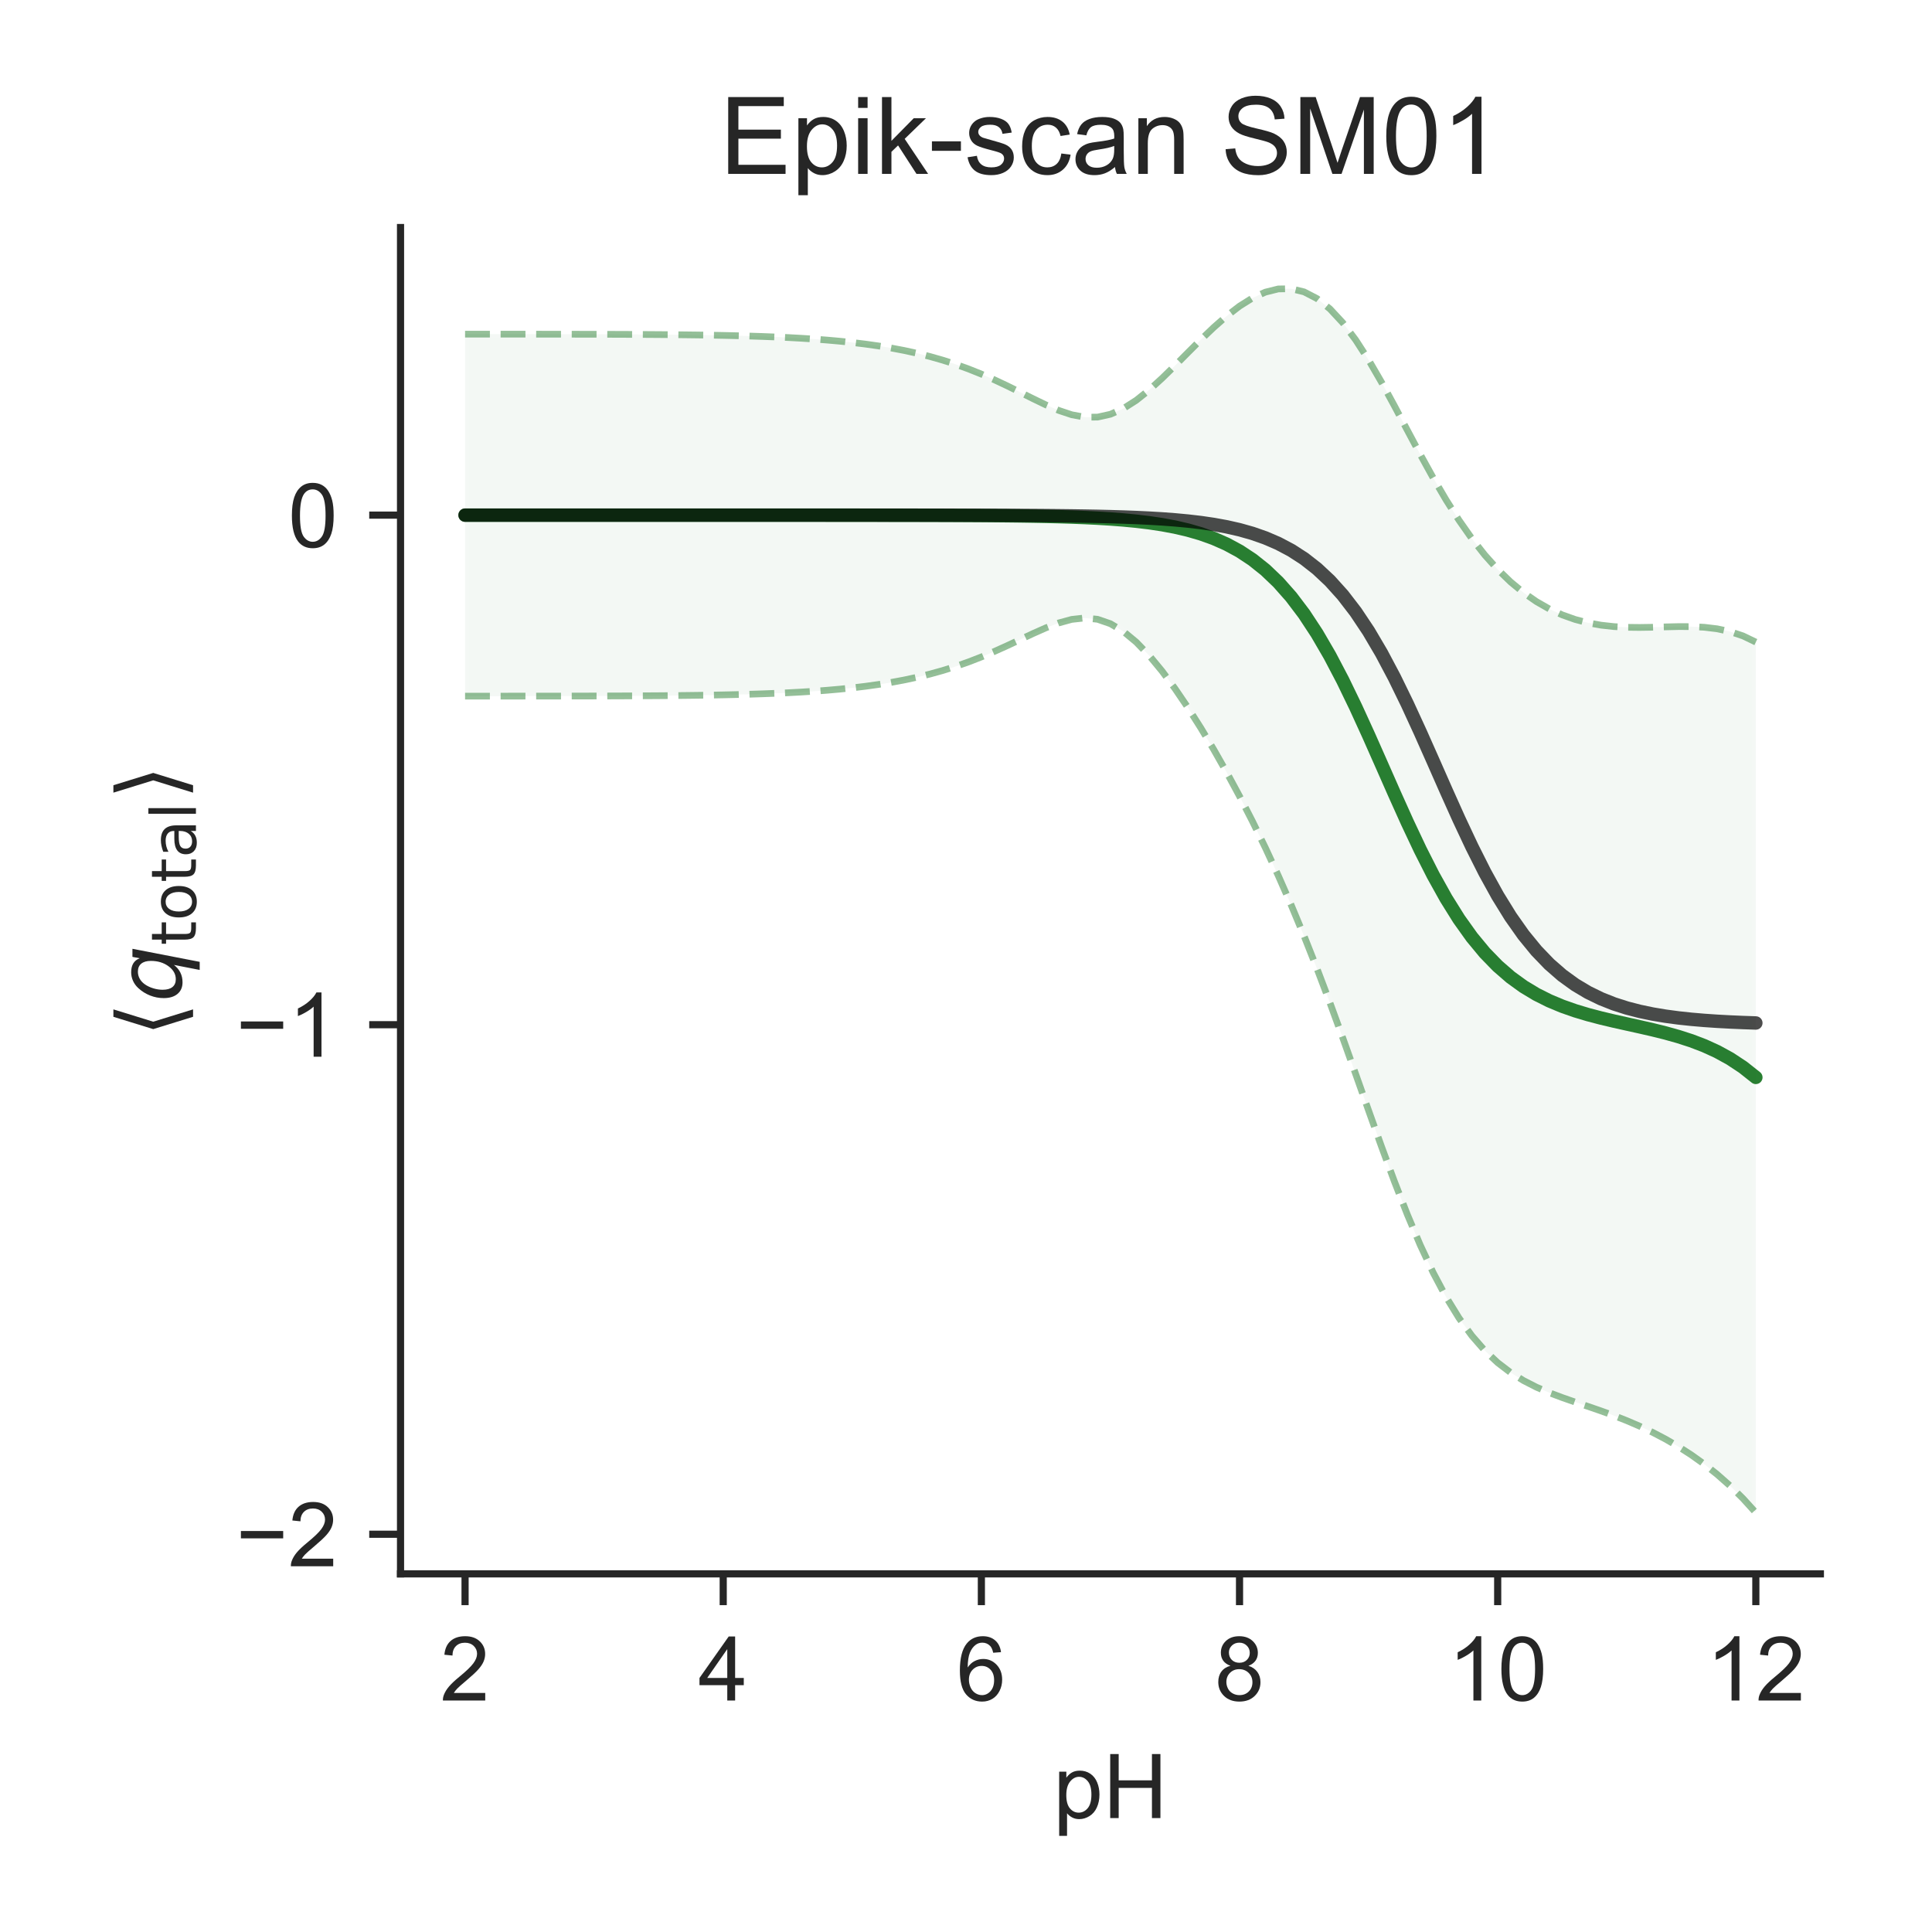 <?xml version="1.0" encoding="utf-8" standalone="no"?>
<!DOCTYPE svg PUBLIC "-//W3C//DTD SVG 1.1//EN"
  "http://www.w3.org/Graphics/SVG/1.1/DTD/svg11.dtd">
<!-- Created with matplotlib (http://matplotlib.org/) -->
<svg height="216pt" version="1.1" viewBox="0 0 216 216" width="216pt" xmlns="http://www.w3.org/2000/svg" xmlns:xlink="http://www.w3.org/1999/xlink">
 <defs>
  <style type="text/css">
*{stroke-linecap:butt;stroke-linejoin:round;}
  </style>
 </defs>
 <g id="figure_1">
  <g id="patch_1">
   <path d="M 0 216 
L 216 216 
L 216 0 
L 0 0 
z
" style="fill:#ffffff;"/>
  </g>
  <g id="axes_1">
   <g id="patch_2">
    <path d="M 44.78 175.96 
L 203.52 175.96 
L 203.52 25.44 
L 44.78 25.44 
z
" style="fill:#ffffff;"/>
   </g>
   <g id="matplotlib.axis_1">
    <g id="xtick_1">
     <g id="line2d_1">
      <defs>
       <path d="M 0 0 
L 0 3.5 
" id="m7f3287dc31" style="stroke:#262626;stroke-width:0.8;"/>
      </defs>
      <g>
       <use style="fill:#262626;stroke:#262626;stroke-width:0.8;" x="51.995" xlink:href="#m7f3287dc31" y="175.96"/>
      </g>
     </g>
     <g id="text_1">
      <!-- 2 -->
      <defs>
       <path d="M 50.344 8.453 
L 50.344 0 
L 3.031 0 
Q 2.938 3.172 4.047 6.109 
Q 5.859 10.938 9.828 15.625 
Q 13.812 20.312 21.344 26.469 
Q 33.016 36.031 37.109 41.625 
Q 41.219 47.219 41.219 52.203 
Q 41.219 57.422 37.469 61 
Q 33.734 64.594 27.734 64.594 
Q 21.391 64.594 17.578 60.781 
Q 13.766 56.984 13.719 50.25 
L 4.688 51.172 
Q 5.609 61.281 11.656 66.578 
Q 17.719 71.875 27.938 71.875 
Q 38.234 71.875 44.234 66.156 
Q 50.25 60.453 50.25 52 
Q 50.25 47.703 48.484 43.547 
Q 46.734 39.406 42.656 34.812 
Q 38.578 30.219 29.109 22.219 
Q 21.188 15.578 18.938 13.203 
Q 16.703 10.844 15.234 8.453 
z
" id="ArialMT-32"/>
      </defs>
      <g style="fill:#262626;" transform="translate(49.215 190.118)scale(0.1 -0.1)">
       <use xlink:href="#ArialMT-32"/>
      </g>
     </g>
    </g>
    <g id="xtick_2">
     <g id="line2d_2">
      <g>
       <use style="fill:#262626;stroke:#262626;stroke-width:0.8;" x="80.857" xlink:href="#m7f3287dc31" y="175.96"/>
      </g>
     </g>
     <g id="text_2">
      <!-- 4 -->
      <defs>
       <path d="M 32.328 0 
L 32.328 17.141 
L 1.266 17.141 
L 1.266 25.203 
L 33.938 71.578 
L 41.109 71.578 
L 41.109 25.203 
L 50.781 25.203 
L 50.781 17.141 
L 41.109 17.141 
L 41.109 0 
z
M 32.328 25.203 
L 32.328 57.469 
L 9.906 25.203 
z
" id="ArialMT-34"/>
      </defs>
      <g style="fill:#262626;" transform="translate(78.077 190.118)scale(0.1 -0.1)">
       <use xlink:href="#ArialMT-34"/>
      </g>
     </g>
    </g>
    <g id="xtick_3">
     <g id="line2d_3">
      <g>
       <use style="fill:#262626;stroke:#262626;stroke-width:0.8;" x="109.719" xlink:href="#m7f3287dc31" y="175.96"/>
      </g>
     </g>
     <g id="text_3">
      <!-- 6 -->
      <defs>
       <path d="M 49.75 54.047 
L 41.016 53.375 
Q 39.844 58.547 37.703 60.891 
Q 34.125 64.656 28.906 64.656 
Q 24.703 64.656 21.531 62.312 
Q 17.391 59.281 14.984 53.469 
Q 12.594 47.656 12.5 36.922 
Q 15.672 41.75 20.266 44.094 
Q 24.859 46.438 29.891 46.438 
Q 38.672 46.438 44.844 39.969 
Q 51.031 33.5 51.031 23.25 
Q 51.031 16.5 48.125 10.719 
Q 45.219 4.938 40.141 1.859 
Q 35.062 -1.219 28.609 -1.219 
Q 17.625 -1.219 10.688 6.859 
Q 3.766 14.938 3.766 33.5 
Q 3.766 54.25 11.422 63.672 
Q 18.109 71.875 29.438 71.875 
Q 37.891 71.875 43.281 67.141 
Q 48.688 62.406 49.75 54.047 
z
M 13.875 23.188 
Q 13.875 18.656 15.797 14.5 
Q 17.719 10.359 21.188 8.172 
Q 24.656 6 28.469 6 
Q 34.031 6 38.031 10.484 
Q 42.047 14.984 42.047 22.703 
Q 42.047 30.125 38.078 34.391 
Q 34.125 38.672 28.125 38.672 
Q 22.172 38.672 18.016 34.391 
Q 13.875 30.125 13.875 23.188 
z
" id="ArialMT-36"/>
      </defs>
      <g style="fill:#262626;" transform="translate(106.939 190.118)scale(0.1 -0.1)">
       <use xlink:href="#ArialMT-36"/>
      </g>
     </g>
    </g>
    <g id="xtick_4">
     <g id="line2d_4">
      <g>
       <use style="fill:#262626;stroke:#262626;stroke-width:0.8;" x="138.581" xlink:href="#m7f3287dc31" y="175.96"/>
      </g>
     </g>
     <g id="text_4">
      <!-- 8 -->
      <defs>
       <path d="M 17.672 38.812 
Q 12.203 40.828 9.562 44.531 
Q 6.938 48.25 6.938 53.422 
Q 6.938 61.234 12.547 66.547 
Q 18.172 71.875 27.484 71.875 
Q 36.859 71.875 42.578 66.422 
Q 48.297 60.984 48.297 53.172 
Q 48.297 48.188 45.672 44.5 
Q 43.062 40.828 37.75 38.812 
Q 44.344 36.672 47.781 31.875 
Q 51.219 27.094 51.219 20.453 
Q 51.219 11.281 44.719 5.031 
Q 38.234 -1.219 27.641 -1.219 
Q 17.047 -1.219 10.547 5.047 
Q 4.047 11.328 4.047 20.703 
Q 4.047 27.688 7.594 32.391 
Q 11.141 37.109 17.672 38.812 
z
M 15.922 53.719 
Q 15.922 48.641 19.188 45.406 
Q 22.469 42.188 27.688 42.188 
Q 32.766 42.188 36.016 45.375 
Q 39.266 48.578 39.266 53.219 
Q 39.266 58.062 35.906 61.359 
Q 32.562 64.656 27.594 64.656 
Q 22.562 64.656 19.234 61.422 
Q 15.922 58.203 15.922 53.719 
z
M 13.094 20.656 
Q 13.094 16.891 14.875 13.375 
Q 16.656 9.859 20.172 7.922 
Q 23.688 6 27.734 6 
Q 34.031 6 38.125 10.047 
Q 42.234 14.109 42.234 20.359 
Q 42.234 26.703 38.016 30.859 
Q 33.797 35.016 27.438 35.016 
Q 21.234 35.016 17.156 30.906 
Q 13.094 26.812 13.094 20.656 
z
" id="ArialMT-38"/>
      </defs>
      <g style="fill:#262626;" transform="translate(135.8 190.118)scale(0.1 -0.1)">
       <use xlink:href="#ArialMT-38"/>
      </g>
     </g>
    </g>
    <g id="xtick_5">
     <g id="line2d_5">
      <g>
       <use style="fill:#262626;stroke:#262626;stroke-width:0.8;" x="167.443" xlink:href="#m7f3287dc31" y="175.96"/>
      </g>
     </g>
     <g id="text_5">
      <!-- 10 -->
      <defs>
       <path d="M 37.25 0 
L 28.469 0 
L 28.469 56 
Q 25.297 52.984 20.141 49.953 
Q 14.984 46.922 10.891 45.406 
L 10.891 53.906 
Q 18.266 57.375 23.781 62.297 
Q 29.297 67.234 31.594 71.875 
L 37.25 71.875 
z
" id="ArialMT-31"/>
       <path d="M 4.156 35.297 
Q 4.156 48 6.766 55.734 
Q 9.375 63.484 14.516 67.672 
Q 19.672 71.875 27.484 71.875 
Q 33.25 71.875 37.594 69.547 
Q 41.938 67.234 44.766 62.859 
Q 47.609 58.5 49.219 52.219 
Q 50.828 45.953 50.828 35.297 
Q 50.828 22.703 48.234 14.969 
Q 45.656 7.234 40.5 3 
Q 35.359 -1.219 27.484 -1.219 
Q 17.141 -1.219 11.234 6.203 
Q 4.156 15.141 4.156 35.297 
z
M 13.188 35.297 
Q 13.188 17.672 17.312 11.828 
Q 21.438 6 27.484 6 
Q 33.547 6 37.672 11.859 
Q 41.797 17.719 41.797 35.297 
Q 41.797 52.984 37.672 58.781 
Q 33.547 64.594 27.391 64.594 
Q 21.344 64.594 17.719 59.469 
Q 13.188 52.938 13.188 35.297 
z
" id="ArialMT-30"/>
      </defs>
      <g style="fill:#262626;" transform="translate(161.882 190.118)scale(0.1 -0.1)">
       <use xlink:href="#ArialMT-31"/>
       <use x="55.615" xlink:href="#ArialMT-30"/>
      </g>
     </g>
    </g>
    <g id="xtick_6">
     <g id="line2d_6">
      <g>
       <use style="fill:#262626;stroke:#262626;stroke-width:0.8;" x="196.305" xlink:href="#m7f3287dc31" y="175.96"/>
      </g>
     </g>
     <g id="text_6">
      <!-- 12 -->
      <g style="fill:#262626;" transform="translate(190.744 190.118)scale(0.1 -0.1)">
       <use xlink:href="#ArialMT-31"/>
       <use x="55.615" xlink:href="#ArialMT-32"/>
      </g>
     </g>
    </g>
    <g id="text_7">
     <!-- pH -->
     <defs>
      <path d="M 6.594 -19.875 
L 6.594 51.859 
L 14.594 51.859 
L 14.594 45.125 
Q 17.438 49.078 21 51.047 
Q 24.562 53.031 29.641 53.031 
Q 36.281 53.031 41.359 49.609 
Q 46.438 46.188 49.016 39.953 
Q 51.609 33.734 51.609 26.312 
Q 51.609 18.359 48.75 11.984 
Q 45.906 5.609 40.453 2.219 
Q 35.016 -1.172 29 -1.172 
Q 24.609 -1.172 21.109 0.688 
Q 17.625 2.547 15.375 5.375 
L 15.375 -19.875 
z
M 14.547 25.641 
Q 14.547 15.625 18.594 10.844 
Q 22.656 6.062 28.422 6.062 
Q 34.281 6.062 38.453 11.016 
Q 42.625 15.969 42.625 26.375 
Q 42.625 36.281 38.547 41.203 
Q 34.469 46.141 28.812 46.141 
Q 23.188 46.141 18.859 40.891 
Q 14.547 35.641 14.547 25.641 
z
" id="ArialMT-70"/>
      <path d="M 8.016 0 
L 8.016 71.578 
L 17.484 71.578 
L 17.484 42.188 
L 54.688 42.188 
L 54.688 71.578 
L 64.156 71.578 
L 64.156 0 
L 54.688 0 
L 54.688 33.734 
L 17.484 33.734 
L 17.484 0 
z
" id="ArialMT-48"/>
     </defs>
     <g style="fill:#262626;" transform="translate(117.759 203.263)scale(0.1 -0.1)">
      <use xlink:href="#ArialMT-70"/>
      <use x="55.615" xlink:href="#ArialMT-48"/>
     </g>
    </g>
   </g>
   <g id="matplotlib.axis_2">
    <g id="ytick_1">
     <g id="line2d_7">
      <defs>
       <path d="M 0 0 
L -3.5 0 
" id="m43d351dbf4" style="stroke:#262626;stroke-width:0.8;"/>
      </defs>
      <g>
       <use style="fill:#262626;stroke:#262626;stroke-width:0.8;" x="44.78" xlink:href="#m43d351dbf4" y="171.531"/>
      </g>
     </g>
     <g id="text_8">
      <!-- −2 -->
      <defs>
       <path d="M 52.828 31.203 
L 5.562 31.203 
L 5.562 39.406 
L 52.828 39.406 
z
" id="ArialMT-2212"/>
      </defs>
      <g style="fill:#262626;" transform="translate(26.378 175.11)scale(0.1 -0.1)">
       <use xlink:href="#ArialMT-2212"/>
       <use x="58.398" xlink:href="#ArialMT-32"/>
      </g>
     </g>
    </g>
    <g id="ytick_2">
     <g id="line2d_8">
      <g>
       <use style="fill:#262626;stroke:#262626;stroke-width:0.8;" x="44.78" xlink:href="#m43d351dbf4" y="114.562"/>
      </g>
     </g>
     <g id="text_9">
      <!-- −1 -->
      <g style="fill:#262626;" transform="translate(26.378 118.141)scale(0.1 -0.1)">
       <use xlink:href="#ArialMT-2212"/>
       <use x="58.398" xlink:href="#ArialMT-31"/>
      </g>
     </g>
    </g>
    <g id="ytick_3">
     <g id="line2d_9">
      <g>
       <use style="fill:#262626;stroke:#262626;stroke-width:0.8;" x="44.78" xlink:href="#m43d351dbf4" y="57.593"/>
      </g>
     </g>
     <g id="text_10">
      <!-- 0 -->
      <g style="fill:#262626;" transform="translate(32.219 61.172)scale(0.1 -0.1)">
       <use xlink:href="#ArialMT-30"/>
      </g>
     </g>
    </g>
    <g id="text_11">
     <!-- $\langle q_\mathsf{total} \rangle$ -->
     <defs>
      <path d="M 8.938 31.344 
L 22.703 75.875 
L 31 75.875 
L 17.234 31.344 
L 31 -13.188 
L 22.703 -13.188 
z
" id="DejaVuSans-27e8"/>
      <path d="M 41.703 8.203 
Q 38.094 3.469 33.172 1.016 
Q 28.266 -1.422 22.312 -1.422 
Q 14.016 -1.422 9.297 4.172 
Q 4.594 9.766 4.594 19.578 
Q 4.594 27.484 7.5 34.859 
Q 10.406 42.234 15.828 48.094 
Q 19.344 51.906 23.906 53.953 
Q 28.469 56 33.5 56 
Q 39.547 56 43.453 53.609 
Q 47.359 51.219 49.125 46.391 
L 50.688 54.594 
L 59.719 54.594 
L 45.125 -20.609 
L 36.078 -20.609 
z
M 13.922 20.906 
Q 13.922 13.672 16.938 9.891 
Q 19.969 6.109 25.688 6.109 
Q 34.188 6.109 40.188 14.234 
Q 46.188 22.359 46.188 33.984 
Q 46.188 41.016 43.078 44.75 
Q 39.984 48.484 34.188 48.484 
Q 29.938 48.484 26.312 46.5 
Q 22.703 44.531 20.016 40.719 
Q 17.188 36.719 15.547 31.344 
Q 13.922 25.984 13.922 20.906 
z
" id="DejaVuSans-Oblique-71"/>
      <path d="M 18.312 70.219 
L 18.312 54.688 
L 36.812 54.688 
L 36.812 47.703 
L 18.312 47.703 
L 18.312 18.016 
Q 18.312 11.328 20.141 9.422 
Q 21.969 7.516 27.594 7.516 
L 36.812 7.516 
L 36.812 0 
L 27.594 0 
Q 17.188 0 13.234 3.875 
Q 9.281 7.766 9.281 18.016 
L 9.281 47.703 
L 2.688 47.703 
L 2.688 54.688 
L 9.281 54.688 
L 9.281 70.219 
z
" id="DejaVuSans-74"/>
      <path d="M 30.609 48.391 
Q 23.391 48.391 19.188 42.75 
Q 14.984 37.109 14.984 27.297 
Q 14.984 17.484 19.156 11.844 
Q 23.344 6.203 30.609 6.203 
Q 37.797 6.203 41.984 11.859 
Q 46.188 17.531 46.188 27.297 
Q 46.188 37.016 41.984 42.703 
Q 37.797 48.391 30.609 48.391 
z
M 30.609 56 
Q 42.328 56 49.016 48.375 
Q 55.719 40.766 55.719 27.297 
Q 55.719 13.875 49.016 6.219 
Q 42.328 -1.422 30.609 -1.422 
Q 18.844 -1.422 12.172 6.219 
Q 5.516 13.875 5.516 27.297 
Q 5.516 40.766 12.172 48.375 
Q 18.844 56 30.609 56 
z
" id="DejaVuSans-6f"/>
      <path d="M 34.281 27.484 
Q 23.391 27.484 19.188 25 
Q 14.984 22.516 14.984 16.5 
Q 14.984 11.719 18.141 8.906 
Q 21.297 6.109 26.703 6.109 
Q 34.188 6.109 38.703 11.406 
Q 43.219 16.703 43.219 25.484 
L 43.219 27.484 
z
M 52.203 31.203 
L 52.203 0 
L 43.219 0 
L 43.219 8.297 
Q 40.141 3.328 35.547 0.953 
Q 30.953 -1.422 24.312 -1.422 
Q 15.922 -1.422 10.953 3.297 
Q 6 8.016 6 15.922 
Q 6 25.141 12.172 29.828 
Q 18.359 34.516 30.609 34.516 
L 43.219 34.516 
L 43.219 35.406 
Q 43.219 41.609 39.141 45 
Q 35.062 48.391 27.688 48.391 
Q 23 48.391 18.547 47.266 
Q 14.109 46.141 10.016 43.891 
L 10.016 52.203 
Q 14.938 54.109 19.578 55.047 
Q 24.219 56 28.609 56 
Q 40.484 56 46.344 49.844 
Q 52.203 43.703 52.203 31.203 
z
" id="DejaVuSans-61"/>
      <path d="M 9.422 75.984 
L 18.406 75.984 
L 18.406 0 
L 9.422 0 
z
" id="DejaVuSans-6c"/>
      <path d="M 30.078 31.344 
L 16.312 -13.188 
L 8.016 -13.188 
L 21.781 31.344 
L 8.016 75.875 
L 16.312 75.875 
z
" id="DejaVuSans-27e9"/>
     </defs>
     <g style="fill:#262626;" transform="translate(20.278 115.95)rotate(-90)scale(0.1 -0.1)">
      <use transform="translate(0 0.125)" xlink:href="#DejaVuSans-27e8"/>
      <use transform="translate(39.014 0.125)" xlink:href="#DejaVuSans-Oblique-71"/>
      <use transform="translate(102.49 -16.281)scale(0.7)" xlink:href="#DejaVuSans-74"/>
      <use transform="translate(129.937 -16.281)scale(0.7)" xlink:href="#DejaVuSans-6f"/>
      <use transform="translate(172.764 -16.281)scale(0.7)" xlink:href="#DejaVuSans-74"/>
      <use transform="translate(200.21 -16.281)scale(0.7)" xlink:href="#DejaVuSans-61"/>
      <use transform="translate(243.105 -16.281)scale(0.7)" xlink:href="#DejaVuSans-6c"/>
      <use transform="translate(265.288 0.125)" xlink:href="#DejaVuSans-27e9"/>
     </g>
    </g>
   </g>
   <g id="PolyCollection_1">
    <defs>
     <path d="M 51.995 -178.642 
L 51.995 -138.171 
L 53.439 -138.172 
L 54.882 -138.172 
L 56.325 -138.173 
L 57.768 -138.174 
L 59.211 -138.175 
L 60.654 -138.176 
L 62.097 -138.178 
L 63.54 -138.18 
L 64.983 -138.183 
L 66.426 -138.186 
L 67.869 -138.19 
L 69.313 -138.195 
L 70.756 -138.202 
L 72.199 -138.21 
L 73.642 -138.219 
L 75.085 -138.232 
L 76.528 -138.246 
L 77.971 -138.264 
L 79.414 -138.286 
L 80.857 -138.313 
L 82.3 -138.345 
L 83.743 -138.383 
L 85.187 -138.429 
L 86.63 -138.484 
L 88.073 -138.548 
L 89.516 -138.625 
L 90.959 -138.716 
L 92.402 -138.823 
L 93.845 -138.949 
L 95.288 -139.097 
L 96.731 -139.269 
L 98.174 -139.47 
L 99.617 -139.703 
L 101.061 -139.971 
L 102.504 -140.28 
L 103.947 -140.633 
L 105.39 -141.034 
L 106.833 -141.487 
L 108.276 -141.993 
L 109.719 -142.553 
L 111.162 -143.163 
L 112.605 -143.814 
L 114.048 -144.491 
L 115.491 -145.169 
L 116.935 -145.809 
L 118.378 -146.359 
L 119.821 -146.751 
L 121.264 -146.91 
L 122.707 -146.764 
L 124.15 -146.267 
L 125.593 -145.408 
L 127.036 -144.21 
L 128.479 -142.713 
L 129.922 -140.968 
L 131.365 -139.015 
L 132.809 -136.89 
L 134.252 -134.614 
L 135.695 -132.203 
L 137.138 -129.662 
L 138.581 -126.989 
L 140.024 -124.18 
L 141.467 -121.224 
L 142.91 -118.109 
L 144.353 -114.824 
L 145.796 -111.359 
L 147.239 -107.716 
L 148.683 -103.906 
L 150.126 -99.956 
L 151.569 -95.913 
L 153.012 -91.839 
L 154.455 -87.81 
L 155.898 -83.909 
L 157.341 -80.218 
L 158.784 -76.805 
L 160.227 -73.722 
L 161.67 -71.002 
L 163.113 -68.652 
L 164.557 -66.663 
L 166 -65.008 
L 167.443 -63.65 
L 168.886 -62.547 
L 170.329 -61.651 
L 171.772 -60.914 
L 173.215 -60.294 
L 174.658 -59.75 
L 176.101 -59.247 
L 177.544 -58.759 
L 178.987 -58.261 
L 180.431 -57.737 
L 181.874 -57.171 
L 183.317 -56.551 
L 184.76 -55.867 
L 186.203 -55.11 
L 187.646 -54.271 
L 189.089 -53.341 
L 190.532 -52.31 
L 191.975 -51.166 
L 193.418 -49.892 
L 194.861 -48.472 
L 196.305 -46.882 
L 196.305 -144.212 
L 196.305 -144.212 
L 194.861 -144.906 
L 193.418 -145.389 
L 191.975 -145.699 
L 190.532 -145.871 
L 189.089 -145.942 
L 187.646 -145.946 
L 186.203 -145.913 
L 184.76 -145.872 
L 183.317 -145.849 
L 181.874 -145.866 
L 180.431 -145.946 
L 178.987 -146.106 
L 177.544 -146.366 
L 176.101 -146.744 
L 174.658 -147.256 
L 173.215 -147.917 
L 171.772 -148.743 
L 170.329 -149.746 
L 168.886 -150.94 
L 167.443 -152.337 
L 166 -153.95 
L 164.557 -155.785 
L 163.113 -157.844 
L 161.67 -160.118 
L 160.227 -162.583 
L 158.784 -165.197 
L 157.341 -167.902 
L 155.898 -170.621 
L 154.455 -173.268 
L 153.012 -175.753 
L 151.569 -177.992 
L 150.126 -179.914 
L 148.683 -181.467 
L 147.239 -182.621 
L 145.796 -183.368 
L 144.353 -183.718 
L 142.91 -183.696 
L 141.467 -183.336 
L 140.024 -182.68 
L 138.581 -181.773 
L 137.138 -180.663 
L 135.695 -179.395 
L 134.252 -178.017 
L 132.809 -176.577 
L 131.365 -175.123 
L 129.922 -173.711 
L 128.479 -172.398 
L 127.036 -171.248 
L 125.593 -170.325 
L 124.15 -169.687 
L 122.707 -169.366 
L 121.264 -169.36 
L 119.821 -169.63 
L 118.378 -170.111 
L 116.935 -170.731 
L 115.491 -171.427 
L 114.048 -172.15 
L 112.605 -172.863 
L 111.162 -173.542 
L 109.719 -174.174 
L 108.276 -174.752 
L 106.833 -175.273 
L 105.39 -175.736 
L 103.947 -176.147 
L 102.504 -176.507 
L 101.061 -176.821 
L 99.617 -177.094 
L 98.174 -177.33 
L 96.731 -177.533 
L 95.288 -177.708 
L 93.845 -177.857 
L 92.402 -177.985 
L 90.959 -178.093 
L 89.516 -178.185 
L 88.073 -178.263 
L 86.63 -178.328 
L 85.187 -178.383 
L 83.743 -178.429 
L 82.3 -178.468 
L 80.857 -178.5 
L 79.414 -178.527 
L 77.971 -178.549 
L 76.528 -178.567 
L 75.085 -178.582 
L 73.642 -178.594 
L 72.199 -178.604 
L 70.756 -178.612 
L 69.313 -178.618 
L 67.869 -178.623 
L 66.426 -178.628 
L 64.983 -178.631 
L 63.54 -178.634 
L 62.097 -178.636 
L 60.654 -178.637 
L 59.211 -178.639 
L 57.768 -178.64 
L 56.325 -178.641 
L 54.882 -178.641 
L 53.439 -178.642 
L 51.995 -178.642 
z
" id="m3d8ca2fdc2" style="stroke:#ffffff;stroke-opacity:0.05;"/>
    </defs>
    <g clip-path="url(#p399ea47a01)">
     <use style="fill:#12711c;fill-opacity:0.05;stroke:#ffffff;stroke-opacity:0.05;" x="0" xlink:href="#m3d8ca2fdc2" y="216"/>
    </g>
   </g>
   <g id="line2d_10">
    <path clip-path="url(#p399ea47a01)" d="M 51.995 57.593 
L 53.439 57.593 
L 54.882 57.593 
L 56.325 57.593 
L 57.768 57.593 
L 59.211 57.593 
L 60.654 57.593 
L 62.097 57.593 
L 63.54 57.593 
L 64.983 57.593 
L 66.426 57.593 
L 67.869 57.593 
L 69.313 57.593 
L 70.756 57.593 
L 72.199 57.593 
L 73.642 57.593 
L 75.085 57.593 
L 76.528 57.593 
L 77.971 57.593 
L 79.414 57.593 
L 80.857 57.594 
L 82.3 57.594 
L 83.743 57.594 
L 85.187 57.594 
L 86.63 57.594 
L 88.073 57.595 
L 89.516 57.595 
L 90.959 57.595 
L 92.402 57.596 
L 93.845 57.597 
L 95.288 57.597 
L 96.731 57.599 
L 98.174 57.6 
L 99.617 57.602 
L 101.061 57.604 
L 102.504 57.607 
L 103.947 57.61 
L 105.39 57.615 
L 106.833 57.62 
L 108.276 57.628 
L 109.719 57.636 
L 111.162 57.648 
L 112.605 57.662 
L 114.048 57.679 
L 115.491 57.702 
L 116.935 57.73 
L 118.378 57.765 
L 119.821 57.809 
L 121.264 57.865 
L 122.707 57.935 
L 124.15 58.023 
L 125.593 58.133 
L 127.036 58.271 
L 128.479 58.444 
L 129.922 58.661 
L 131.365 58.931 
L 132.809 59.267 
L 134.252 59.684 
L 135.695 60.201 
L 137.138 60.838 
L 138.581 61.619 
L 140.024 62.57 
L 141.467 63.72 
L 142.91 65.098 
L 144.353 66.729 
L 145.796 68.636 
L 147.239 70.831 
L 148.683 73.314 
L 150.126 76.065 
L 151.569 79.047 
L 153.012 82.204 
L 154.455 85.461 
L 155.898 88.735 
L 157.341 91.94 
L 158.784 94.999 
L 160.227 97.847 
L 161.67 100.44 
L 163.113 102.752 
L 164.557 104.776 
L 166 106.521 
L 167.443 108.006 
L 168.886 109.257 
L 170.329 110.302 
L 171.772 111.171 
L 173.215 111.894 
L 174.658 112.497 
L 176.101 113.004 
L 177.544 113.437 
L 178.987 113.816 
L 180.431 114.159 
L 181.874 114.481 
L 183.317 114.8 
L 184.76 115.13 
L 186.203 115.488 
L 187.646 115.892 
L 189.089 116.358 
L 190.532 116.909 
L 191.975 117.568 
L 193.418 118.359 
L 194.861 119.311 
L 196.305 120.453 
" style="fill:none;opacity:0.9;stroke:#12711c;stroke-linecap:round;stroke-width:1.5;"/>
   </g>
   <g id="line2d_11">
    <path clip-path="url(#p399ea47a01)" d="M 51.995 57.593 
L 53.439 57.593 
L 54.882 57.593 
L 56.325 57.593 
L 57.768 57.593 
L 59.211 57.593 
L 60.654 57.593 
L 62.097 57.593 
L 63.54 57.593 
L 64.983 57.593 
L 66.426 57.593 
L 67.869 57.593 
L 69.313 57.593 
L 70.756 57.593 
L 72.199 57.593 
L 73.642 57.593 
L 75.085 57.593 
L 76.528 57.593 
L 77.971 57.593 
L 79.414 57.593 
L 80.857 57.593 
L 82.3 57.593 
L 83.743 57.593 
L 85.187 57.593 
L 86.63 57.594 
L 88.073 57.594 
L 89.516 57.594 
L 90.959 57.594 
L 92.402 57.594 
L 93.845 57.594 
L 95.288 57.595 
L 96.731 57.595 
L 98.174 57.596 
L 99.617 57.596 
L 101.061 57.597 
L 102.504 57.598 
L 103.947 57.6 
L 105.39 57.602 
L 106.833 57.604 
L 108.276 57.606 
L 109.719 57.61 
L 111.162 57.614 
L 112.605 57.62 
L 114.048 57.627 
L 115.491 57.635 
L 116.935 57.646 
L 118.378 57.66 
L 119.821 57.677 
L 121.264 57.699 
L 122.707 57.726 
L 124.15 57.761 
L 125.593 57.804 
L 127.036 57.858 
L 128.479 57.927 
L 129.922 58.012 
L 131.365 58.12 
L 132.809 58.255 
L 134.252 58.423 
L 135.695 58.635 
L 137.138 58.898 
L 138.581 59.226 
L 140.024 59.634 
L 141.467 60.139 
L 142.91 60.761 
L 144.353 61.525 
L 145.796 62.456 
L 147.239 63.583 
L 148.683 64.934 
L 150.126 66.536 
L 151.569 68.412 
L 153.012 70.575 
L 154.455 73.026 
L 155.898 75.748 
L 157.341 78.707 
L 158.784 81.846 
L 160.227 85.094 
L 161.67 88.368 
L 163.113 91.583 
L 164.557 94.658 
L 166 97.527 
L 167.443 100.144 
L 168.886 102.481 
L 170.329 104.528 
L 171.772 106.292 
L 173.215 107.791 
L 174.658 109.049 
L 176.101 110.094 
L 177.544 110.955 
L 178.987 111.659 
L 180.431 112.232 
L 181.874 112.695 
L 183.317 113.069 
L 184.76 113.37 
L 186.203 113.611 
L 187.646 113.804 
L 189.089 113.958 
L 190.532 114.081 
L 191.975 114.18 
L 193.418 114.258 
L 194.861 114.32 
L 196.305 114.37 
" style="fill:none;opacity:0.7;stroke:#000000;stroke-linecap:round;stroke-width:1.5;"/>
   </g>
   <g id="line2d_12">
    <path clip-path="url(#p399ea47a01)" d="M 51.995 37.358 
L 53.439 37.358 
L 54.882 37.359 
L 56.325 37.359 
L 57.768 37.36 
L 59.211 37.361 
L 60.654 37.363 
L 62.097 37.364 
L 63.54 37.366 
L 64.983 37.369 
L 66.426 37.372 
L 67.869 37.377 
L 69.313 37.382 
L 70.756 37.388 
L 72.199 37.396 
L 73.642 37.406 
L 75.085 37.418 
L 76.528 37.433 
L 77.971 37.451 
L 79.414 37.473 
L 80.857 37.5 
L 82.3 37.532 
L 83.743 37.571 
L 85.187 37.617 
L 86.63 37.672 
L 88.073 37.737 
L 89.516 37.815 
L 90.959 37.907 
L 92.402 38.015 
L 93.845 38.143 
L 95.288 38.292 
L 96.731 38.467 
L 98.174 38.67 
L 99.617 38.906 
L 101.061 39.179 
L 102.504 39.493 
L 103.947 39.853 
L 105.39 40.264 
L 106.833 40.727 
L 108.276 41.248 
L 109.719 41.826 
L 111.162 42.458 
L 112.605 43.137 
L 114.048 43.85 
L 115.491 44.573 
L 116.935 45.269 
L 118.378 45.889 
L 119.821 46.37 
L 121.264 46.64 
L 122.707 46.634 
L 124.15 46.313 
L 125.593 45.675 
L 127.036 44.752 
L 128.479 43.602 
L 129.922 42.289 
L 131.365 40.877 
L 132.809 39.423 
L 134.252 37.983 
L 135.695 36.605 
L 137.138 35.337 
L 138.581 34.227 
L 140.024 33.32 
L 141.467 32.664 
L 142.91 32.304 
L 144.353 32.282 
L 145.796 32.632 
L 147.239 33.379 
L 148.683 34.533 
L 150.126 36.086 
L 151.569 38.008 
L 153.012 40.247 
L 154.455 42.732 
L 155.898 45.379 
L 157.341 48.098 
L 158.784 50.803 
L 160.227 53.417 
L 161.67 55.882 
L 163.113 58.156 
L 164.557 60.215 
L 166 62.05 
L 167.443 63.663 
L 168.886 65.06 
L 170.329 66.254 
L 171.772 67.257 
L 173.215 68.083 
L 174.658 68.744 
L 176.101 69.256 
L 177.544 69.634 
L 178.987 69.894 
L 180.431 70.054 
L 181.874 70.134 
L 183.317 70.151 
L 184.76 70.128 
L 186.203 70.087 
L 187.646 70.054 
L 189.089 70.058 
L 190.532 70.129 
L 191.975 70.301 
L 193.418 70.611 
L 194.861 71.094 
L 196.305 71.788 
" style="fill:none;opacity:0.45;stroke:#12711c;stroke-dasharray:2.775,1.2;stroke-dashoffset:0;stroke-width:0.75;"/>
   </g>
   <g id="line2d_13">
    <path clip-path="url(#p399ea47a01)" d="M 51.995 77.829 
L 53.439 77.828 
L 54.882 77.828 
L 56.325 77.827 
L 57.768 77.826 
L 59.211 77.825 
L 60.654 77.824 
L 62.097 77.822 
L 63.54 77.82 
L 64.983 77.817 
L 66.426 77.814 
L 67.869 77.81 
L 69.313 77.805 
L 70.756 77.798 
L 72.199 77.79 
L 73.642 77.781 
L 75.085 77.768 
L 76.528 77.754 
L 77.971 77.736 
L 79.414 77.714 
L 80.857 77.687 
L 82.3 77.655 
L 83.743 77.617 
L 85.187 77.571 
L 86.63 77.516 
L 88.073 77.452 
L 89.516 77.375 
L 90.959 77.284 
L 92.402 77.177 
L 93.845 77.051 
L 95.288 76.903 
L 96.731 76.731 
L 98.174 76.53 
L 99.617 76.297 
L 101.061 76.029 
L 102.504 75.72 
L 103.947 75.367 
L 105.39 74.966 
L 106.833 74.513 
L 108.276 74.007 
L 109.719 73.447 
L 111.162 72.837 
L 112.605 72.186 
L 114.048 71.509 
L 115.491 70.831 
L 116.935 70.191 
L 118.378 69.641 
L 119.821 69.249 
L 121.264 69.09 
L 122.707 69.236 
L 124.15 69.733 
L 125.593 70.592 
L 127.036 71.79 
L 128.479 73.287 
L 129.922 75.032 
L 131.365 76.985 
L 132.809 79.11 
L 134.252 81.386 
L 135.695 83.797 
L 137.138 86.338 
L 138.581 89.011 
L 140.024 91.82 
L 141.467 94.776 
L 142.91 97.891 
L 144.353 101.176 
L 145.796 104.641 
L 147.239 108.284 
L 148.683 112.094 
L 150.126 116.044 
L 151.569 120.087 
L 153.012 124.161 
L 154.455 128.19 
L 155.898 132.091 
L 157.341 135.782 
L 158.784 139.195 
L 160.227 142.278 
L 161.67 144.998 
L 163.113 147.348 
L 164.557 149.337 
L 166 150.992 
L 167.443 152.35 
L 168.886 153.453 
L 170.329 154.349 
L 171.772 155.086 
L 173.215 155.706 
L 174.658 156.25 
L 176.101 156.753 
L 177.544 157.241 
L 178.987 157.739 
L 180.431 158.263 
L 181.874 158.829 
L 183.317 159.449 
L 184.76 160.133 
L 186.203 160.89 
L 187.646 161.729 
L 189.089 162.659 
L 190.532 163.69 
L 191.975 164.834 
L 193.418 166.108 
L 194.861 167.528 
L 196.305 169.118 
" style="fill:none;opacity:0.45;stroke:#12711c;stroke-dasharray:2.775,1.2;stroke-dashoffset:0;stroke-width:0.75;"/>
   </g>
   <g id="patch_3">
    <path d="M 44.78 175.96 
L 44.78 25.44 
" style="fill:none;stroke:#262626;stroke-linecap:square;stroke-linejoin:miter;stroke-width:0.8;"/>
   </g>
   <g id="patch_4">
    <path d="M 44.78 175.96 
L 203.52 175.96 
" style="fill:none;stroke:#262626;stroke-linecap:square;stroke-linejoin:miter;stroke-width:0.8;"/>
   </g>
   <g id="text_12">
    <!-- Epik-scan SM01 -->
    <defs>
     <path d="M 7.906 0 
L 7.906 71.578 
L 59.672 71.578 
L 59.672 63.141 
L 17.391 63.141 
L 17.391 41.219 
L 56.984 41.219 
L 56.984 32.812 
L 17.391 32.812 
L 17.391 8.453 
L 61.328 8.453 
L 61.328 0 
z
" id="ArialMT-45"/>
     <path d="M 6.641 61.469 
L 6.641 71.578 
L 15.438 71.578 
L 15.438 61.469 
z
M 6.641 0 
L 6.641 51.859 
L 15.438 51.859 
L 15.438 0 
z
" id="ArialMT-69"/>
     <path d="M 6.641 0 
L 6.641 71.578 
L 15.438 71.578 
L 15.438 30.766 
L 36.234 51.859 
L 47.609 51.859 
L 27.781 32.625 
L 49.609 0 
L 38.766 0 
L 21.625 26.516 
L 15.438 20.562 
L 15.438 0 
z
" id="ArialMT-6b"/>
     <path d="M 3.172 21.484 
L 3.172 30.328 
L 30.172 30.328 
L 30.172 21.484 
z
" id="ArialMT-2d"/>
     <path d="M 3.078 15.484 
L 11.766 16.844 
Q 12.5 11.625 15.844 8.844 
Q 19.188 6.062 25.203 6.062 
Q 31.25 6.062 34.172 8.516 
Q 37.109 10.984 37.109 14.312 
Q 37.109 17.281 34.516 19 
Q 32.719 20.172 25.531 21.969 
Q 15.875 24.422 12.141 26.203 
Q 8.406 27.984 6.469 31.125 
Q 4.547 34.281 4.547 38.094 
Q 4.547 41.547 6.125 44.5 
Q 7.719 47.469 10.453 49.422 
Q 12.5 50.922 16.031 51.969 
Q 19.578 53.031 23.641 53.031 
Q 29.734 53.031 34.344 51.266 
Q 38.969 49.516 41.156 46.5 
Q 43.359 43.5 44.188 38.484 
L 35.594 37.312 
Q 35.016 41.312 32.203 43.547 
Q 29.391 45.797 24.266 45.797 
Q 18.219 45.797 15.625 43.797 
Q 13.031 41.797 13.031 39.109 
Q 13.031 37.406 14.109 36.031 
Q 15.188 34.625 17.484 33.688 
Q 18.797 33.203 25.25 31.453 
Q 34.578 28.953 38.25 27.359 
Q 41.938 25.781 44.031 22.75 
Q 46.141 19.734 46.141 15.234 
Q 46.141 10.844 43.578 6.953 
Q 41.016 3.078 36.172 0.953 
Q 31.344 -1.172 25.25 -1.172 
Q 15.141 -1.172 9.844 3.031 
Q 4.547 7.234 3.078 15.484 
z
" id="ArialMT-73"/>
     <path d="M 40.438 19 
L 49.078 17.875 
Q 47.656 8.938 41.812 3.875 
Q 35.984 -1.172 27.484 -1.172 
Q 16.844 -1.172 10.375 5.781 
Q 3.906 12.75 3.906 25.734 
Q 3.906 34.125 6.688 40.422 
Q 9.469 46.734 15.156 49.875 
Q 20.844 53.031 27.547 53.031 
Q 35.984 53.031 41.359 48.75 
Q 46.734 44.484 48.25 36.625 
L 39.703 35.297 
Q 38.484 40.531 35.375 43.156 
Q 32.281 45.797 27.875 45.797 
Q 21.234 45.797 17.078 41.031 
Q 12.938 36.281 12.938 25.984 
Q 12.938 15.531 16.938 10.797 
Q 20.953 6.062 27.391 6.062 
Q 32.562 6.062 36.031 9.234 
Q 39.5 12.406 40.438 19 
z
" id="ArialMT-63"/>
     <path d="M 40.438 6.391 
Q 35.547 2.25 31.031 0.531 
Q 26.516 -1.172 21.344 -1.172 
Q 12.797 -1.172 8.203 3 
Q 3.609 7.172 3.609 13.672 
Q 3.609 17.484 5.344 20.625 
Q 7.078 23.781 9.891 25.688 
Q 12.703 27.594 16.219 28.562 
Q 18.797 29.25 24.031 29.891 
Q 34.672 31.156 39.703 32.906 
Q 39.75 34.719 39.75 35.203 
Q 39.75 40.578 37.25 42.781 
Q 33.891 45.75 27.25 45.75 
Q 21.047 45.75 18.094 43.578 
Q 15.141 41.406 13.719 35.891 
L 5.125 37.062 
Q 6.297 42.578 8.984 45.969 
Q 11.672 49.359 16.75 51.188 
Q 21.828 53.031 28.516 53.031 
Q 35.156 53.031 39.297 51.469 
Q 43.453 49.906 45.406 47.531 
Q 47.359 45.172 48.141 41.547 
Q 48.578 39.312 48.578 33.453 
L 48.578 21.734 
Q 48.578 9.469 49.141 6.219 
Q 49.703 2.984 51.375 0 
L 42.188 0 
Q 40.828 2.734 40.438 6.391 
z
M 39.703 26.031 
Q 34.906 24.078 25.344 22.703 
Q 19.922 21.922 17.672 20.938 
Q 15.438 19.969 14.203 18.094 
Q 12.984 16.219 12.984 13.922 
Q 12.984 10.406 15.641 8.062 
Q 18.312 5.719 23.438 5.719 
Q 28.516 5.719 32.469 7.938 
Q 36.422 10.156 38.281 14.016 
Q 39.703 17 39.703 22.797 
z
" id="ArialMT-61"/>
     <path d="M 6.594 0 
L 6.594 51.859 
L 14.5 51.859 
L 14.5 44.484 
Q 20.219 53.031 31 53.031 
Q 35.688 53.031 39.625 51.344 
Q 43.562 49.656 45.516 46.922 
Q 47.469 44.188 48.25 40.438 
Q 48.734 37.984 48.734 31.891 
L 48.734 0 
L 39.938 0 
L 39.938 31.547 
Q 39.938 36.922 38.906 39.578 
Q 37.891 42.234 35.281 43.812 
Q 32.672 45.406 29.156 45.406 
Q 23.531 45.406 19.453 41.844 
Q 15.375 38.281 15.375 28.328 
L 15.375 0 
z
" id="ArialMT-6e"/>
     <path id="ArialMT-20"/>
     <path d="M 4.5 23 
L 13.422 23.781 
Q 14.062 18.406 16.375 14.969 
Q 18.703 11.531 23.578 9.406 
Q 28.469 7.281 34.578 7.281 
Q 39.984 7.281 44.141 8.891 
Q 48.297 10.5 50.312 13.297 
Q 52.344 16.109 52.344 19.438 
Q 52.344 22.797 50.391 25.312 
Q 48.438 27.828 43.953 29.547 
Q 41.062 30.672 31.203 33.031 
Q 21.344 35.406 17.391 37.5 
Q 12.25 40.188 9.734 44.156 
Q 7.234 48.141 7.234 53.078 
Q 7.234 58.5 10.297 63.203 
Q 13.375 67.922 19.281 70.359 
Q 25.203 72.797 32.422 72.797 
Q 40.375 72.797 46.453 70.234 
Q 52.547 67.672 55.812 62.688 
Q 59.078 57.719 59.328 51.422 
L 50.25 50.734 
Q 49.516 57.516 45.281 60.984 
Q 41.062 64.453 32.812 64.453 
Q 24.219 64.453 20.281 61.297 
Q 16.359 58.156 16.359 53.719 
Q 16.359 49.859 19.141 47.359 
Q 21.875 44.875 33.422 42.266 
Q 44.969 39.656 49.266 37.703 
Q 55.516 34.812 58.484 30.391 
Q 61.469 25.984 61.469 20.219 
Q 61.469 14.5 58.203 9.438 
Q 54.938 4.391 48.797 1.578 
Q 42.672 -1.219 35.016 -1.219 
Q 25.297 -1.219 18.719 1.609 
Q 12.156 4.438 8.422 10.125 
Q 4.688 15.828 4.5 23 
z
" id="ArialMT-53"/>
     <path d="M 7.422 0 
L 7.422 71.578 
L 21.688 71.578 
L 38.625 20.906 
Q 40.969 13.812 42.047 10.297 
Q 43.266 14.203 45.844 21.781 
L 62.984 71.578 
L 75.734 71.578 
L 75.734 0 
L 66.609 0 
L 66.609 59.906 
L 45.797 0 
L 37.25 0 
L 16.547 60.938 
L 16.547 0 
z
" id="ArialMT-4d"/>
    </defs>
    <g style="fill:#262626;" transform="translate(80.467 19.44)scale(0.12 -0.12)">
     <use xlink:href="#ArialMT-45"/>
     <use x="66.699" xlink:href="#ArialMT-70"/>
     <use x="122.314" xlink:href="#ArialMT-69"/>
     <use x="144.531" xlink:href="#ArialMT-6b"/>
     <use x="194.531" xlink:href="#ArialMT-2d"/>
     <use x="227.832" xlink:href="#ArialMT-73"/>
     <use x="277.832" xlink:href="#ArialMT-63"/>
     <use x="327.832" xlink:href="#ArialMT-61"/>
     <use x="383.447" xlink:href="#ArialMT-6e"/>
     <use x="439.062" xlink:href="#ArialMT-20"/>
     <use x="466.846" xlink:href="#ArialMT-53"/>
     <use x="533.545" xlink:href="#ArialMT-4d"/>
     <use x="616.846" xlink:href="#ArialMT-30"/>
     <use x="672.461" xlink:href="#ArialMT-31"/>
    </g>
   </g>
  </g>
 </g>
 <defs>
  <clipPath id="p399ea47a01">
   <rect height="150.52" width="158.74" x="44.78" y="25.44"/>
  </clipPath>
 </defs>
</svg>
